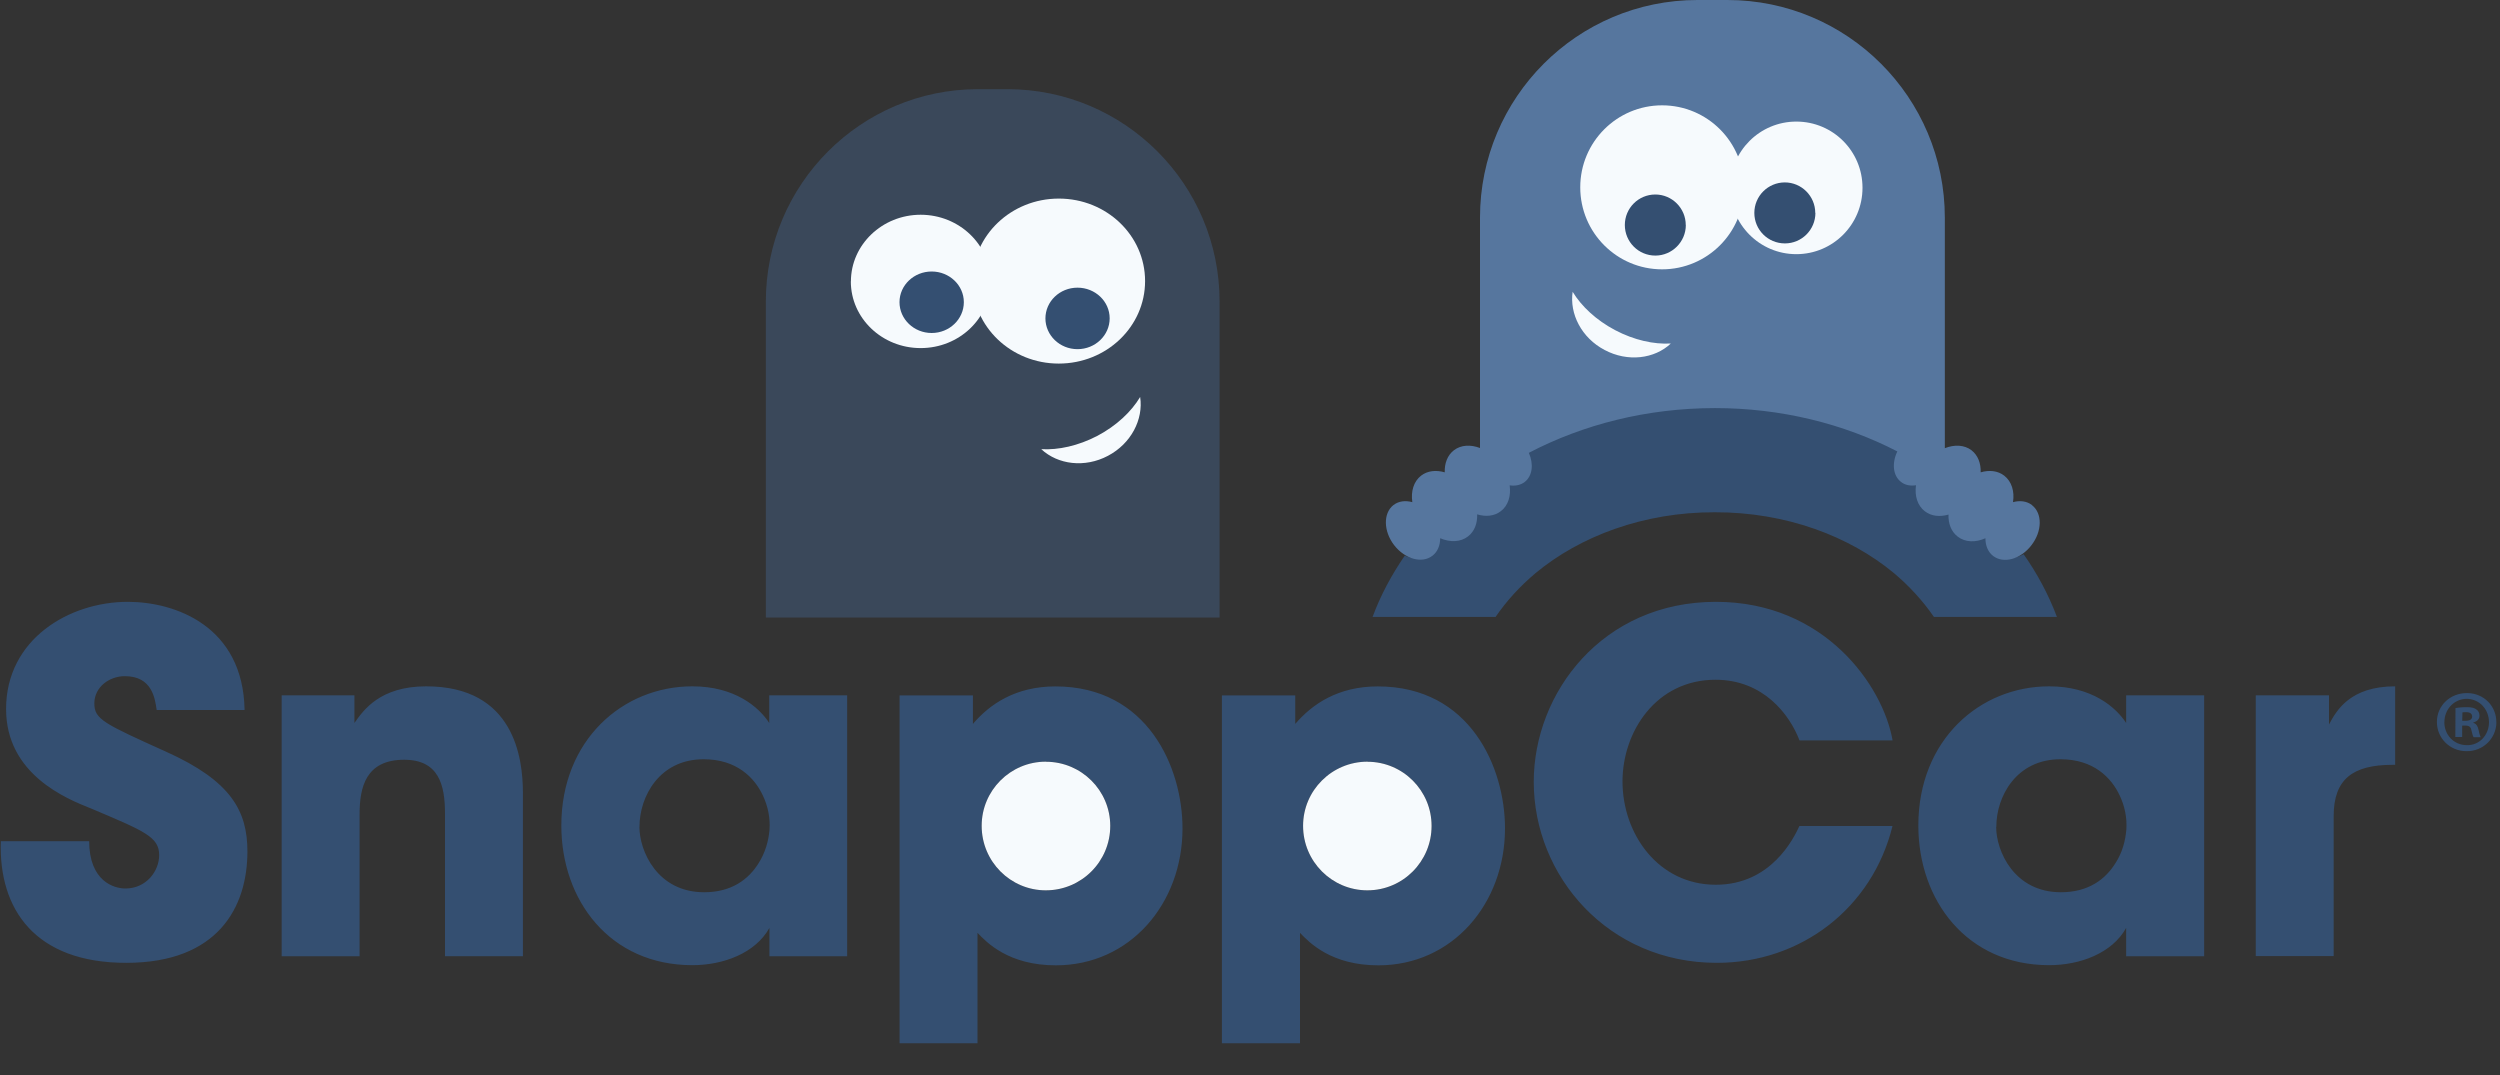 
<svg xmlns="http://www.w3.org/2000/svg" viewBox="0 0 300 129">
    <rect x="0" y="0" width="300" height="129" fill="#333333" stroke="none"/>
    <g id="page-1" fill="none" fill-rule="evenodd">
        <g id="snappy-left">
            <path id="Shape" fill="#3a485a" d="M146.35 36.2c0-14.08-11.4-25.5-25.48-25.5h-3.5c-14.06 0-25.47 11.42-25.47 25.5v37.9h54.45V36.2z"></path>
            <path id="Shape" fill="#f6fafd" d="M116.7 33.73c0 5.47 4.63 9.9 10.35 9.9 5.73 0 10.36-4.43 10.36-9.9 0-5.47-4.62-9.9-10.35-9.9-5.72 0-10.36 4.43-10.36 9.9"></path>
            <path id="Shape" fill="#f6fafd" d="M102.1 33.77c0 4.43 3.76 8 8.38 8 4.63 0 8.38-3.57 8.38-8 0-4.4-3.75-8-8.38-8-4.62 0-8.37 3.6-8.37 8"></path>
            <path id="Shape" fill="#344f71" d="M107.94 36.26c0 2.04 1.73 3.7 3.86 3.7s3.86-1.66 3.86-3.7c0-2.03-1.73-3.68-3.86-3.68s-3.86 1.65-3.86 3.68M125.45 38.2c0 2.04 1.72 3.7 3.85 3.7s3.86-1.66 3.86-3.7c0-2.03-1.73-3.68-3.86-3.68s-3.85 1.65-3.85 3.7"></path>
            <path id="Shape" fill="#f6fafd" d="M136.82 47.65c.4 2.68-1.08 5.58-3.87 7.05-2.78 1.47-6 1.06-8-.8 2.05.12 4.44-.4 6.74-1.6 2.3-1.22 4.07-2.9 5.12-4.65"></path>
        </g>
        <path id="wheel" fill="#344f71" d="M242.85 66.5c-1.1.6-2.33.66-3.2 0-.62-.5-.93-1.27-.92-2.14-1.2.52-2.47.5-3.4-.2-.77-.62-1.14-1.6-1.1-2.7-1.05.3-2.1.2-2.88-.4-.9-.7-1.25-1.88-1.08-3.16-.67.1-1.32 0-1.83-.4-1-.77-1.12-2.3-.42-3.73-6.54-3.35-14.14-5.26-22.24-5.26-8.26 0-16 2-22.64 5.47.6 1.36.43 2.8-.52 3.53-.5.4-1.16.5-1.83.4.17 1.28-.18 2.47-1.08 3.15-.8.6-1.84.72-2.88.4.04 1.1-.33 2.1-1.12 2.7-.9.7-2.18.73-3.38.2 0 .88-.3 1.66-.94 2.15-.76.6-1.82.6-2.82.17-1.58 2.3-2.9 4.75-3.86 7.35h14.76c1.3-1.9 2.9-3.66 4.8-5.26 5.33-4.42 12.95-7.32 21.5-7.3 8.54-.02 16.16 2.87 21.5 7.3 1.9 1.6 3.5 3.37 4.8 5.26h14.76c-1-2.67-2.36-5.2-4-7.53"></path>
        <g id="snappy-right">
            <path id="Shape" fill="#56769e" d="M243.83 60.6c-.62-.47-1.45-.57-2.27-.34.2-1.28-.15-2.48-1.05-3.18-.77-.6-1.8-.7-2.83-.4.04-1.07-.32-2.04-1.1-2.65-.87-.66-2.05-.7-3.2-.25V26.12c0-14.42-11.7-26.12-26.1-26.12h-3.58c-14.42 0-26.1 11.7-26.1 26.12v27.64c-1.13-.43-2.28-.38-3.13.27-.78.6-1.14 1.58-1.1 2.65-1.03-.3-2.07-.2-2.84.4-.9.7-1.24 1.9-1.05 3.18-.83-.23-1.65-.13-2.27.35-1.24.98-1.2 3.13.08 4.8 1.3 1.68 3.35 2.25 4.6 1.28.63-.48.93-1.25.93-2.1 1.2.5 2.44.48 3.34-.22.78-.6 1.14-1.57 1.1-2.65 1.03.32 2.07.22 2.84-.38.9-.68 1.23-1.86 1.06-3.1.66.1 1.3-.02 1.8-.4.94-.73 1.1-2.15.5-3.5 6.54-3.42 14.18-5.36 22.32-5.37 7.98 0 15.47 1.88 21.9 5.2-.67 1.4-.54 2.9.44 3.66.5.4 1.14.5 1.8.4-.18 1.26.17 2.44 1.06 3.12.77.6 1.8.7 2.84.4-.04 1.07.32 2.04 1.1 2.64.9.7 2.14.73 3.33.2 0 .87.3 1.64.92 2.12 1.26.97 3.32.4 4.6-1.28 1.3-1.67 1.33-3.82.08-4.8"></path>
            <path id="Shape" fill="#f6fafd" d="M209.28 22.48c0 5.43-4.4 9.84-9.83 9.84-5.42 0-9.82-4.4-9.82-9.84 0-5.44 4.4-9.84 9.82-9.84 5.43 0 9.83 4.4 9.83 9.84"></path>
            <path id="Shape" fill="#f6fafd" d="M223.5 22.54c0 4.4-3.55 7.96-7.94 7.96-4.4 0-7.94-3.57-7.94-7.96 0-4.4 3.55-7.95 7.94-7.95 4.4 0 7.94 3.55 7.94 7.94"></path>
            <path id="Shape" fill="#344f71" d="M217.85 25.54c0 2.03-1.64 3.67-3.66 3.67-2.03 0-3.67-1.63-3.67-3.66 0-2.02 1.64-3.66 3.66-3.66 2 0 3.65 1.64 3.65 3.66M202.3 27c0 2.02-1.65 3.67-3.66 3.67-2.03 0-3.66-1.65-3.66-3.67s1.63-3.66 3.66-3.66c2 0 3.65 1.64 3.65 3.66"></path>
            <path id="Shape" fill="#f6fafd" d="M188.72 35c-.4 2.67 1.07 5.55 3.84 7 2.77 1.47 5.98 1.07 7.94-.78-2.03.12-4.4-.4-6.68-1.6-2.28-1.2-4.05-2.87-5.1-4.6"></path>
        </g>
        <g id="text" fill="#344f71">
            <path id="Shape" d="M270.7 83.44h8.78v3.5c.9-1.7 2.54-4.58 7.94-4.58v9.42h-.34c-4.78 0-7.04 1.75-7.04 6.15v16.8h-9.35v-31.3zM101.68 114.75h-9.35v-3.4c-1.7 3.06-5.58 4.47-9.24 4.47-9.93 0-15.73-7.8-15.73-16.76 0-10.26 7.38-16.7 15.72-16.7 5.12 0 8 2.5 9.23 4.4v-3.32h9.35v31.3zM76.73 99.23c0 2.88 2.14 7.84 7.77 7.84 3.33 0 5.35-1.58 6.54-3.5.78-1.24 1.18-2.6 1.3-4 .1-1.4-.18-2.82-.8-4.12-1-2.14-3.15-4.34-7.1-4.34-5.35 0-7.7 4.52-7.7 8.08v.05zM227.1 99.12c-2.43 9.87-11 16.42-21.08 16.42-13.07 0-21.97-10.44-21.97-21.72 0-10.66 8.22-21.6 21.86-21.6 13.08 0 20.06 10.1 21.2 16.63h-11.17c-1.18-3.1-4.33-7.28-10.08-7.28-7.15 0-11.16 6.26-11.16 12.2 0 6.3 4.28 12.4 11.2 12.4 6.65 0 9.36-5.6 10.03-7.05h11.16zM164.1 106.84c-4.27 0-7.73-3.46-7.73-7.73 0-4.25 3.46-7.7 7.72-7.7 4.25 0 7.7 3.45 7.7 7.7 0 4.28-3.45 7.74-7.7 7.74m1.24-24.48c-4.8 0-7.88 2.15-9.9 4.5v-3.42h-8.8v41.74H156v-13.25c1.12 1.18 3.76 3.9 9.4 3.9 8.9 0 15.2-7.4 15.2-16.43 0-7.28-4.16-17.04-15.26-17.04M125.5 106.84c-4.25 0-7.7-3.46-7.7-7.73 0-4.25 3.45-7.7 7.7-7.7 4.27 0 7.73 3.45 7.73 7.7 0 4.28-3.46 7.74-7.72 7.74m1.14-24.48c-4.8 0-7.9 2.15-9.9 4.5v-3.42h-8.8v41.74h9.35v-13.25c1.12 1.18 3.76 3.9 9.4 3.9 8.9 0 15.2-7.4 15.2-16.43 0-7.28-4.16-17.04-15.26-17.04M264.5 114.75h-9.36v-3.4c-1.7 3.06-5.57 4.47-9.24 4.47-9.9 0-15.7-7.8-15.7-16.76 0-10.26 7.36-16.7 15.7-16.7 5.13 0 8 2.5 9.24 4.4v-3.32h9.36v31.3zm-24.96-15.52c0 2.88 2.14 7.84 7.77 7.84 3.33 0 5.36-1.58 6.55-3.5.8-1.24 1.18-2.6 1.3-4 .1-1.4-.18-2.82-.8-4.12-1-2.14-3.15-4.34-7.1-4.34-5.35 0-7.7 4.52-7.7 8.08v.05zM33.8 83.44h8.73v3.32c1.07-1.52 3.04-4.4 8.62-4.4 10.54 0 11.6 8.58 11.6 12.8v19.58H53.4v-17.1c0-3.43-.73-6.47-4.9-6.47-4.62 0-5.35 3.32-5.35 6.54v17.04H33.8v-31.3zM10.7 100.92c0 4.85 3 5.7 4.34 5.7 2.53 0 4.06-2.1 4.06-4 0-2.2-1.75-2.88-8.17-5.6C8 95.86.73 92.93.73 85.08c0-8.4 7.6-12.86 14.6-12.86 5.74 0 13.85 2.94 14.02 12.98H18.8c-.2-1.4-.55-4.06-3.82-4.06-1.86 0-3.66 1.3-3.66 3.27 0 1.9 1.13 2.42 8.62 5.8 7.78 3.5 9.75 7.1 9.75 11.96 0 6.66-3.5 13.37-14.55 13.37-10.93 0-15.32-6.43-15.04-14.6h10.6zM295.48 86.5h.38c.45 0 .8-.15.8-.5 0-.33-.22-.54-.73-.54-.2 0-.36 0-.44.03l-.02 1zm-.04 1.94h-.8l.02-3.48c.32-.04.77-.1 1.34-.1.66 0 .95.1 1.2.3.2.14.34.4.34.73 0 .42-.32.7-.73.8v.06c.35.1.52.38.62.85.1.54.2.73.25.86h-.85c-.1-.14-.16-.43-.27-.86-.06-.36-.27-.53-.7-.53h-.4v1.37zm-2.12-1.82c-.02 1.55 1.14 2.8 2.7 2.8 1.5.04 2.65-1.2 2.66-2.74 0-1.54-1.12-2.8-2.67-2.82-1.5 0-2.67 1.24-2.68 2.76zm6.25.05c-.02 1.95-1.6 3.5-3.6 3.47-1.98 0-3.56-1.57-3.54-3.52 0-1.95 1.6-3.47 3.63-3.45 1.97 0 3.52 1.55 3.5 3.5z"></path>
        </g>
        <path id="Shape" fill="#f6fafd" d="M125.5 91.4c-4.25 0-7.7 3.45-7.7 7.7 0 4.28 3.45 7.74 7.7 7.74 4.27 0 7.73-3.46 7.73-7.73 0-4.25-3.46-7.7-7.72-7.7"></path>
        <path id="Shape" fill="#f6fafd" d="M164.1 91.4c-4.27 0-7.73 3.45-7.73 7.7 0 4.28 3.46 7.74 7.72 7.74 4.25 0 7.7-3.46 7.7-7.73 0-4.25-3.45-7.7-7.7-7.7"></path>
    </g>
</svg>